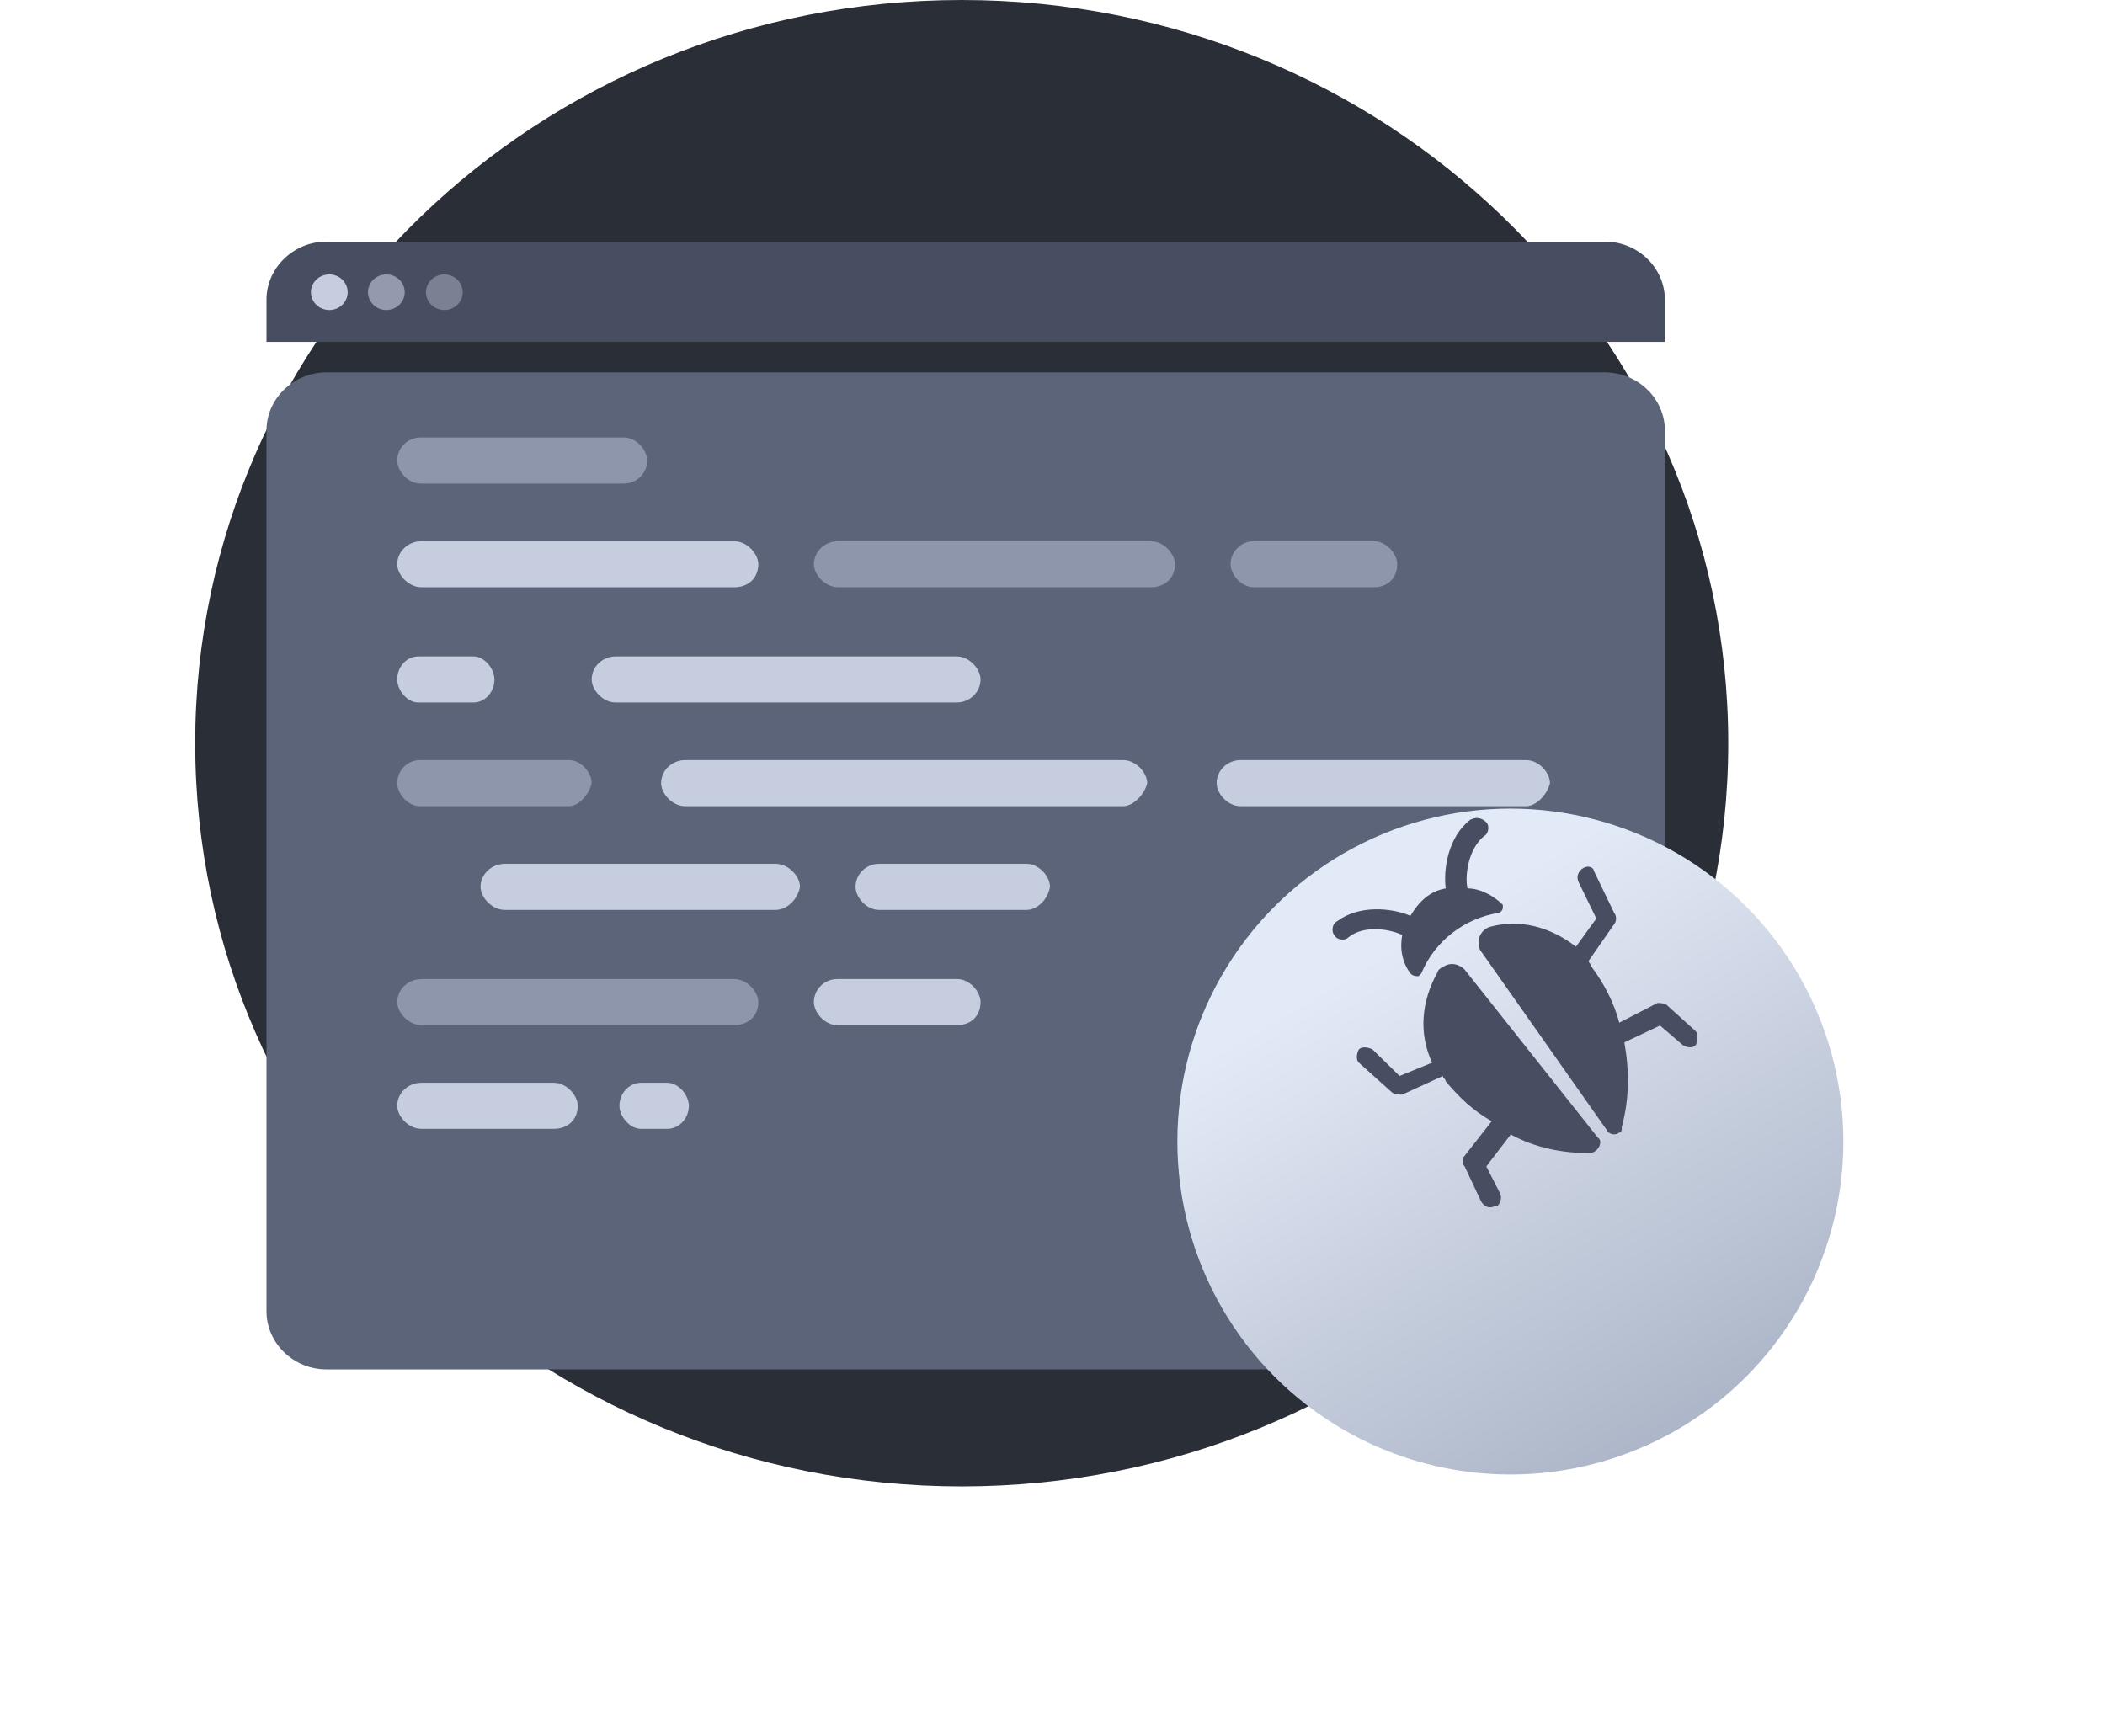 <svg width="177" height="146" viewBox="0 0 177 146" fill="none" xmlns="http://www.w3.org/2000/svg">
<path d="M80.866 125C116.463 125 145.32 97.018 145.32 62.5C145.32 27.982 116.463 0 80.866 0C45.27 0 16.413 27.982 16.413 62.5C16.413 97.018 45.27 125 80.866 125Z" fill="#2A2E37"/>
<g filter="url(#filter0_d_121_6448)">
<path d="M139.994 25.204V99.272C139.994 101.951 137.719 104.158 134.955 104.158H27.448C24.684 104.158 22.408 101.951 22.408 99.272V25.204C22.408 22.525 24.684 20.318 27.448 20.318H134.955C137.719 20.318 139.994 22.525 139.994 25.204Z" fill="#5C6479"/>
</g>
<path d="M139.994 25.204V28.751H22.408V25.204C22.408 22.525 24.684 20.318 27.448 20.318H134.955C137.719 20.318 139.994 22.525 139.994 25.204Z" fill="#474E61"/>
<path d="M27.691 26.072C28.544 26.072 29.235 25.401 29.235 24.574C29.235 23.747 28.544 23.077 27.691 23.077C26.838 23.077 26.146 23.747 26.146 24.574C26.146 25.401 26.838 26.072 27.691 26.072Z" fill="#C6CDDF"/>
<path opacity="0.6" d="M32.486 26.072C33.339 26.072 34.031 25.401 34.031 24.574C34.031 23.747 33.339 23.077 32.486 23.077C31.633 23.077 30.942 23.747 30.942 24.574C30.942 25.401 31.633 26.072 32.486 26.072Z" fill="#C6CDDF"/>
<path opacity="0.4" d="M37.363 26.072C38.216 26.072 38.907 25.401 38.907 24.574C38.907 23.747 38.216 23.077 37.363 23.077C36.51 23.077 35.819 23.747 35.819 24.574C35.819 25.401 36.51 26.072 37.363 26.072Z" fill="#C6CDDF"/>
<path d="M52.462 40.666H35.36C34.291 40.666 33.4 39.59 33.4 38.728C33.4 37.652 34.291 36.791 35.36 36.791H52.462C53.531 36.791 54.421 37.867 54.421 38.728C54.421 39.805 53.531 40.666 52.462 40.666Z" fill="#8E96AB"/>
<path d="M47.837 67.798H35.314C34.27 67.798 33.4 66.722 33.4 65.86C33.4 64.784 34.27 63.922 35.314 63.922H47.837C48.88 63.922 49.75 64.999 49.75 65.86C49.576 66.722 48.706 67.798 47.837 67.798Z" fill="#8E96AB"/>
<path d="M128.318 67.798H104.313C103.216 67.798 102.302 66.722 102.302 65.86C102.302 64.784 103.216 63.922 104.313 63.922H128.318C129.416 63.922 130.33 64.999 130.33 65.86C130.147 66.722 129.233 67.798 128.318 67.798Z" fill="#C6CDDF"/>
<path d="M94.431 67.798H57.621C56.513 67.798 55.589 66.722 55.589 65.86C55.589 64.784 56.513 63.922 57.621 63.922H94.431C95.539 63.922 96.463 64.999 96.463 65.86C96.278 66.722 95.355 67.798 94.431 67.798Z" fill="#C6CDDF"/>
<path d="M65.216 76.519H42.459C41.34 76.519 40.408 75.442 40.408 74.581C40.408 73.504 41.34 72.643 42.459 72.643H65.216C66.335 72.643 67.268 73.72 67.268 74.581C67.081 75.658 66.149 76.519 65.216 76.519Z" fill="#C6CDDF"/>
<path d="M86.312 76.519H73.916C72.838 76.519 71.939 75.442 71.939 74.581C71.939 73.504 72.838 72.643 73.916 72.643H86.312C87.391 72.643 88.289 73.72 88.289 74.581C88.109 75.658 87.211 76.519 86.312 76.519Z" fill="#C6CDDF"/>
<path d="M61.715 86.209H35.45C34.332 86.209 33.4 85.132 33.4 84.271C33.4 83.194 34.332 82.333 35.45 82.333H61.715C62.833 82.333 63.764 83.41 63.764 84.271C63.764 85.348 63.019 86.209 61.715 86.209Z" fill="#8E96AB"/>
<path d="M80.478 86.209H70.408C69.332 86.209 68.436 85.132 68.436 84.271C68.436 83.194 69.332 82.333 70.408 82.333H80.478C81.554 82.333 82.45 83.41 82.45 84.271C82.45 85.348 81.733 86.209 80.478 86.209Z" fill="#C6CDDF"/>
<path d="M46.546 94.93H35.437C34.326 94.93 33.4 93.853 33.4 92.992C33.4 91.915 34.326 91.054 35.437 91.054H46.546C47.657 91.054 48.582 92.131 48.582 92.992C48.582 94.069 47.842 94.93 46.546 94.93Z" fill="#C6CDDF"/>
<path d="M56.089 94.93H53.92C52.919 94.93 52.085 93.853 52.085 92.992C52.085 91.915 52.919 91.054 53.92 91.054H56.089C57.09 91.054 57.924 92.131 57.924 92.992C57.924 94.069 57.09 94.93 56.089 94.93Z" fill="#C6CDDF"/>
<path d="M39.812 59.077H35.164C34.202 59.077 33.4 58.001 33.4 57.139C33.4 56.062 34.202 55.201 35.164 55.201H39.812C40.774 55.201 41.575 56.278 41.575 57.139C41.575 58.216 40.774 59.077 39.812 59.077Z" fill="#C6CDDF"/>
<path d="M80.433 59.077H51.769C50.668 59.077 49.751 58.001 49.751 57.139C49.751 56.062 50.668 55.201 51.769 55.201H80.433C81.533 55.201 82.45 56.278 82.45 57.139C82.45 58.216 81.533 59.077 80.433 59.077Z" fill="#C6CDDF"/>
<path d="M61.715 49.387H35.45C34.332 49.387 33.4 48.31 33.4 47.449C33.4 46.373 34.332 45.511 35.45 45.511H61.715C62.833 45.511 63.764 46.588 63.764 47.449C63.764 48.526 63.019 49.387 61.715 49.387Z" fill="#C6CDDF"/>
<path d="M96.751 49.387H70.485C69.367 49.387 68.436 48.31 68.436 47.449C68.436 46.373 69.367 45.511 70.485 45.511H96.751C97.868 45.511 98.8 46.588 98.8 47.449C98.8 48.526 98.055 49.387 96.751 49.387Z" fill="#8E96AB"/>
<path d="M115.513 49.387H105.443C104.368 49.387 103.471 48.31 103.471 47.449C103.471 46.373 104.368 45.511 105.443 45.511H115.513C116.589 45.511 117.485 46.588 117.485 47.449C117.485 48.526 116.768 49.387 115.513 49.387Z" fill="#8E96AB"/>
<g filter="url(#filter1_d_121_6448)">
<circle cx="127" cy="85" r="28" fill="url(#paint0_linear_121_6448)"/>
</g>
<path d="M126.369 76.094C125.684 75.402 124.54 74.709 123.397 74.709C123.169 73.787 123.397 71.479 124.769 70.326C125.226 70.095 125.226 69.403 124.998 69.172C124.54 68.711 124.083 68.711 123.626 68.942C121.797 70.326 121.339 73.094 121.568 74.709C120.196 74.94 119.282 75.863 118.596 77.017C116.995 76.324 114.252 76.094 112.423 77.478C111.965 77.709 111.965 78.401 112.194 78.632C112.423 79.093 113.109 79.093 113.337 78.862C114.709 77.709 116.995 78.17 117.91 78.632C117.681 79.785 117.91 80.939 118.596 81.862C118.825 82.092 119.053 82.092 119.282 82.092L119.51 81.862C120.654 79.093 123.169 77.247 125.912 76.786C126.141 76.786 126.369 76.555 126.369 76.324V76.094Z" fill="#474E61"/>
<path d="M120.875 81.76C119.507 84.221 119.279 86.905 120.419 89.366L117.683 90.485L115.402 88.248C114.946 88.024 114.49 88.024 114.262 88.248C114.034 88.695 114.034 89.142 114.262 89.366L116.999 91.827C117.227 92.05 117.683 92.05 117.911 92.05L121.331 90.485C121.331 90.708 121.559 90.708 121.559 90.932C122.699 92.274 123.839 93.393 125.435 94.288L123.155 97.196C122.927 97.419 122.927 97.867 123.155 98.091L124.523 100.999C124.751 101.446 125.207 101.67 125.663 101.446C125.663 101.446 125.663 101.446 125.891 101.446C126.12 101.222 126.348 100.775 126.119 100.328L124.979 98.091L127.032 95.406C129.084 96.525 131.364 96.972 133.644 96.972C134.1 96.972 134.556 96.525 134.556 96.077C134.556 95.853 134.556 95.853 134.328 95.63L123.155 81.536C122.699 81.089 122.015 80.865 121.331 81.313C120.875 81.536 120.875 81.76 120.875 81.76Z" fill="#474E61"/>
<path d="M133.158 72.981C132.73 73.218 132.516 73.692 132.73 74.165L134.229 77.243L132.516 79.611C130.374 77.954 127.805 77.243 125.235 77.954C124.593 78.191 124.164 78.901 124.378 79.611C124.378 79.848 124.593 80.085 124.593 80.085L135.086 95.002C135.3 95.476 135.942 95.476 136.156 95.239C136.371 95.239 136.371 95.002 136.371 94.766C137.013 92.398 137.013 90.03 136.585 87.662L139.583 86.241L141.51 87.899C141.938 88.136 142.367 88.136 142.581 87.899C142.795 87.425 142.795 86.952 142.581 86.715L140.225 84.584C140.011 84.347 139.583 84.347 139.369 84.347L136.156 86.005C135.728 84.347 134.871 82.69 133.801 81.269C133.801 81.032 133.587 81.032 133.587 80.795L135.728 77.717C135.942 77.48 135.942 77.007 135.728 76.77L134.015 73.218C134.015 72.981 133.587 72.745 133.158 72.981Z" fill="#474E61"/>
<defs>
<filter id="filter0_d_121_6448" x="0.408" y="9.318" width="161.586" height="127.84" filterUnits="userSpaceOnUse" color-interpolation-filters="sRGB">
<feFlood flood-opacity="0" result="BackgroundImageFix"/>
<feColorMatrix in="SourceAlpha" type="matrix" values="0 0 0 0 0 0 0 0 0 0 0 0 0 0 0 0 0 0 127 0" result="hardAlpha"/>
<feOffset dy="11"/>
<feGaussianBlur stdDeviation="11"/>
<feColorMatrix type="matrix" values="0 0 0 0 0 0 0 0 0 0 0 0 0 0 0 0 0 0 0.27 0"/>
<feBlend mode="normal" in2="BackgroundImageFix" result="effect1_dropShadow_121_6448"/>
<feBlend mode="normal" in="SourceGraphic" in2="effect1_dropShadow_121_6448" result="shape"/>
</filter>
<filter id="filter1_d_121_6448" x="77" y="46" width="100" height="100" filterUnits="userSpaceOnUse" color-interpolation-filters="sRGB">
<feFlood flood-opacity="0" result="BackgroundImageFix"/>
<feColorMatrix in="SourceAlpha" type="matrix" values="0 0 0 0 0 0 0 0 0 0 0 0 0 0 0 0 0 0 127 0" result="hardAlpha"/>
<feOffset dy="11"/>
<feGaussianBlur stdDeviation="11"/>
<feColorMatrix type="matrix" values="0 0 0 0 0 0 0 0 0 0 0 0 0 0 0 0 0 0 0.27 0"/>
<feBlend mode="normal" in2="BackgroundImageFix" result="effect1_dropShadow_121_6448"/>
<feBlend mode="normal" in="SourceGraphic" in2="effect1_dropShadow_121_6448" result="shape"/>
</filter>
<linearGradient id="paint0_linear_121_6448" x1="111.846" y1="71.7" x2="135.937" y2="112.485" gradientUnits="userSpaceOnUse">
<stop stop-color="#E3EAF7"/>
<stop offset="1" stop-color="#ADB6C8"/>
</linearGradient>
</defs>
</svg>
